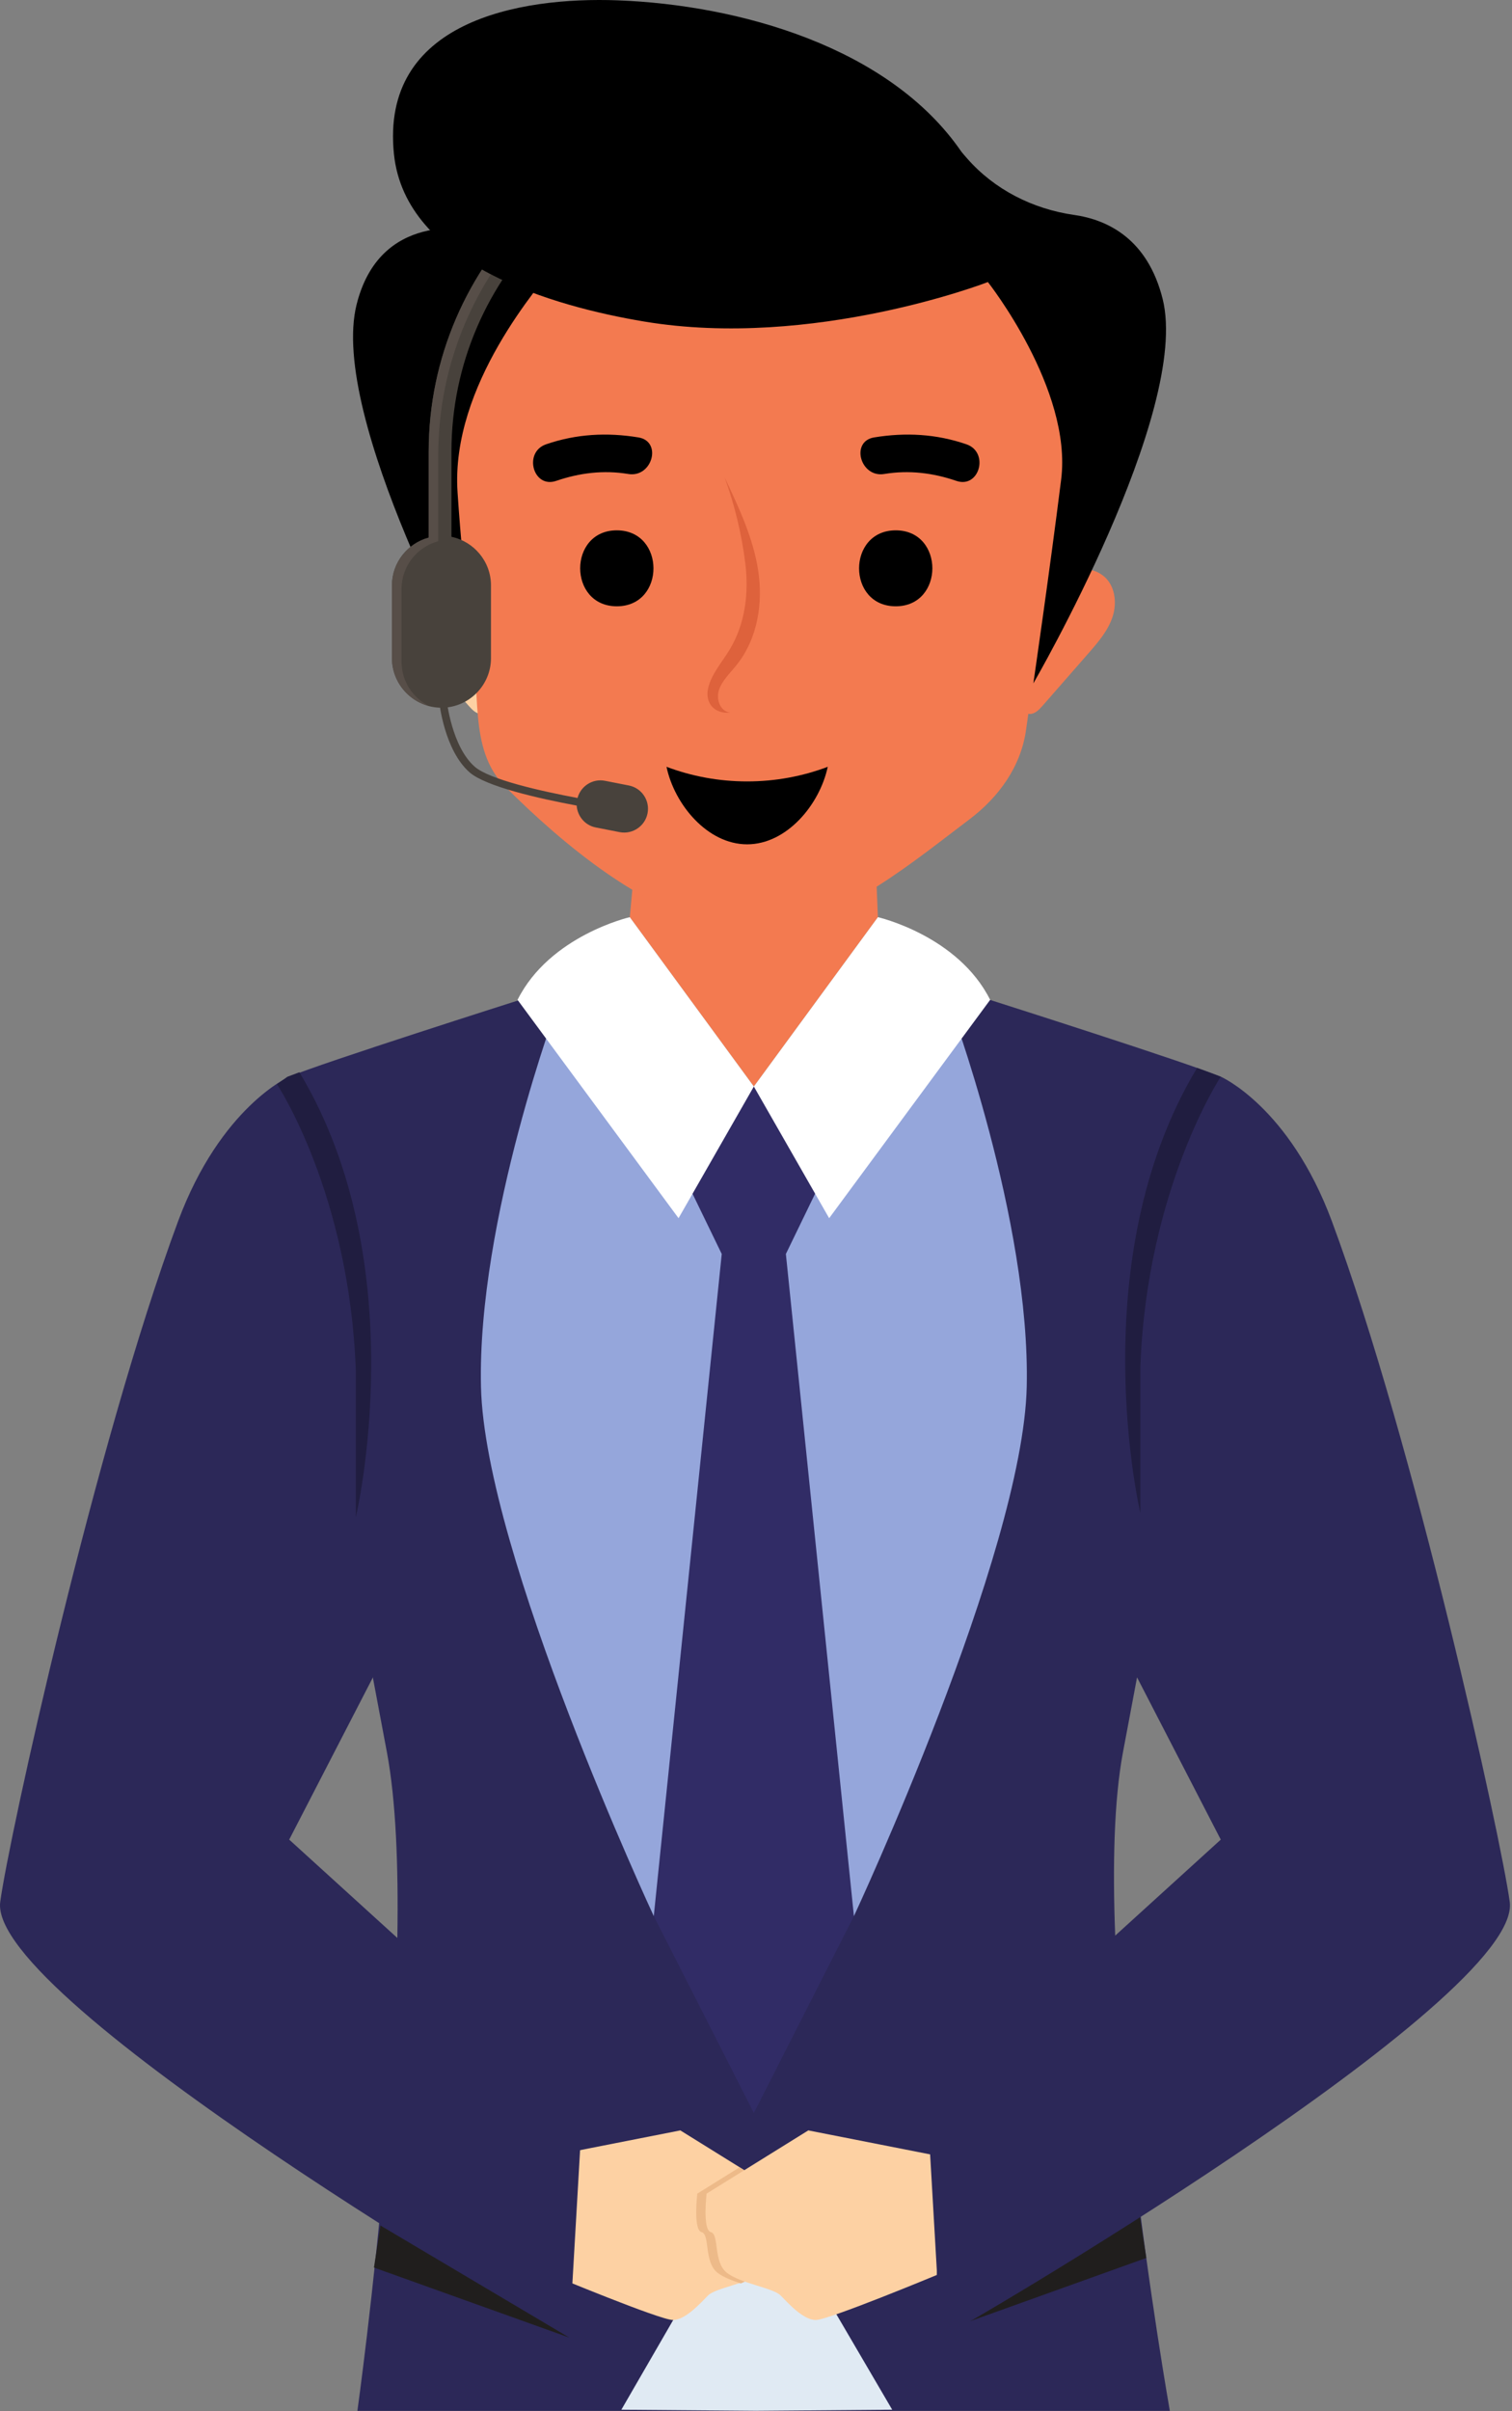 <svg width="505" height="805" viewBox="0 0 505 805" fill="none" xmlns="http://www.w3.org/2000/svg">
<rect x="0" y="0" width="505" height="805" fill="#808080" stroke="none"/>
<path d="M308.243 320.881L330.682 333.848C330.682 333.848 397.319 355.034 407.704 359.496C418.088 363.958 386.909 521.341 375.037 585.187C363.166 649.032 390.718 804.929 390.718 804.929H251.808V384.726L308.243 320.881Z" fill="#2C2858"/>
<path d="M196.05 320.881L173.611 333.848C173.611 333.848 106.974 355.034 96.59 359.496C86.205 363.958 117.384 521.341 129.256 585.187C141.128 649.032 119.367 804.929 119.367 804.929H252.486V384.726L196.05 320.881Z" fill="#2C2858"/>
<path d="M252.487 726.785L207.531 804.537L252.487 804.903L297.99 804.537L252.487 726.785Z" fill="#E0EAF3"/>
<path d="M183.605 719.871L227.23 711.287L261.201 732.395C261.201 732.395 262.636 744.553 259.766 745.258C256.896 745.962 259.062 755.277 254.391 758.852C249.747 762.426 239.024 763.861 236.519 766.366C234.014 768.871 229.005 774.585 224.726 774.585C220.447 774.585 184.31 759.556 184.31 759.556L183.605 719.871Z" fill="#FDD1A3"/>
<path d="M263.053 733.777L246.98 723.628L232.891 732.395C232.891 732.395 231.456 744.553 234.326 745.258C237.196 745.962 235.03 755.277 239.701 758.851C241.606 760.312 244.502 761.408 247.424 762.374C252.407 760.443 259.061 754.625 259.061 754.625L263.053 733.777Z" fill="#EDBA89"/>
<path d="M313.593 719.871L269.968 711.287L235.997 732.395C235.997 732.395 234.562 744.553 237.432 745.258C240.302 745.962 238.137 755.277 242.807 758.852C247.452 762.426 258.175 763.861 260.68 766.366C263.185 768.871 268.194 774.585 272.473 774.585C276.752 774.585 312.889 759.556 312.889 759.556L313.593 719.871Z" fill="#FDD1A3"/>
<path d="M96.59 359.47C96.59 359.47 73.681 369.515 59.461 407.791C31.857 482.204 3 613.392 0.077 634.969C-4.384 667.636 185.666 778.994 190.127 780.481L194.589 703.277L96.59 614.201L144.102 522.15L96.59 359.47Z" fill="#2C2858"/>
<path d="M92.5 362C92.5 362 116.656 398.233 118.848 457.539V506.591C118.848 506.591 138.798 422.42 100 358L96 359.5L92.5 362Z" fill="#201D40"/>
<path d="M316.96 334.579L251.784 362.757V705.468V646.006L285.207 639.744C285.207 639.744 341.616 518.836 342.921 463.053C344.199 407.243 316.96 334.579 316.96 334.579Z" fill="#95A6DB"/>
<path d="M160.646 463.053C161.951 518.862 218.36 639.744 218.36 639.744L251.783 646.006V705.468V362.757L186.607 334.579C186.607 334.579 159.341 407.243 160.646 463.053Z" fill="#95A6DB"/>
<path d="M262.478 418.671L281.603 379.247L251.781 362.757L221.932 379.247L241.057 418.671L218.357 639.744L251.781 705.468L285.204 639.744L262.478 418.671Z" fill="#312C66"/>
<path d="M290.58 241.823L251.782 248.659L216.271 241.823L210.349 306.217L251.782 362.757L293.215 306.217L290.58 241.823Z" fill="#F37A50"/>
<path d="M136.273 192.224C132.36 195.277 131.577 201.121 133.116 205.844C134.629 210.566 137.995 214.454 141.257 218.185C146.344 224.003 151.458 229.848 156.546 235.666C157.694 236.971 159.051 238.38 160.799 238.38C163.173 238.354 164.582 235.771 165.287 233.527C168.418 223.482 168 210.645 161.217 202.243C156.051 195.851 144.675 185.649 136.273 192.224Z" fill="#FDD1A3"/>
<path d="M368.462 192.224C372.375 195.277 373.158 201.121 371.619 205.844C370.105 210.566 366.74 214.454 363.478 218.185C358.39 224.003 353.276 229.848 348.189 235.666C347.041 236.971 345.684 238.38 343.936 238.38C341.561 238.354 340.152 235.771 339.448 233.527C336.317 223.482 336.734 210.645 343.518 202.243C348.684 195.851 360.06 185.649 368.462 192.224Z" fill="#F37A50"/>
<path d="M353.772 79.066H190.57C177.368 79.066 164.688 77.057 152.633 73.404C142.666 91.72 138.179 113.245 141.127 135.501C144.597 161.593 150.703 187.215 157.017 212.758C161.139 229.457 155.947 249.86 168.706 262.619C187.778 281.718 217.027 306.27 242.597 308.931C248.702 309.557 254.833 309.557 260.939 308.931C282.464 306.687 306.051 286.91 323.663 273.655C333.551 266.219 341.066 255.913 342.735 243.416C347.588 206.94 357.581 172.029 362.408 135.527C365.07 115.489 361.704 96.103 353.772 79.066Z" fill="#F37A50"/>
<path d="M185.692 88.093C181.621 81.935 168.863 84.675 165.862 77.891C155.191 75.23 126.725 71.238 119.106 101.66C109.687 139.31 159.261 228.438 159.261 228.438C159.261 228.438 154.799 194.624 152.816 164.332C150.442 128.456 180.734 94.772 185.692 88.093Z" fill="black"/>
<path d="M243.824 237.936C240.459 237.441 239.102 233.396 240.146 230.318C241.189 227.239 243.772 224.812 245.86 222.229C253.139 213.228 254.887 201.278 253.217 190.398C251.521 179.492 246.747 169.394 242.024 159.401C245.364 168.559 247.764 178.526 248.938 188.206C250.112 197.886 248.964 208.166 243.72 216.854C241.111 221.186 237.484 225.178 236.467 229.978C235.475 234.779 238.632 238.406 243.824 237.936Z" fill="#DE623C"/>
<path d="M295.33 158.253C303.548 156.896 311.559 157.862 319.412 160.549C327.135 163.21 330.475 150.974 322.778 148.338C312.707 144.868 302.427 144.32 291.964 146.042C283.954 147.347 287.346 159.584 295.33 158.253Z" fill="black"/>
<path d="M299.165 202.426C315.472 202.426 315.498 177.065 299.165 177.065C282.858 177.091 282.832 202.426 299.165 202.426Z" fill="black"/>
<path d="M209.852 158.253C201.633 156.896 193.623 157.862 185.77 160.549C178.047 163.21 174.707 150.974 182.404 148.338C192.475 144.868 202.755 144.32 213.218 146.042C221.254 147.347 217.862 159.584 209.852 158.253Z" fill="black"/>
<path d="M206.016 202.426C189.709 202.426 189.683 177.065 206.016 177.065C222.323 177.091 222.349 202.426 206.016 202.426Z" fill="black"/>
<path d="M222.61 256.018C225.272 268.646 236.308 281.9 249.537 281.9C262.765 281.9 273.776 268.646 276.463 256.018C268.088 259.175 259.008 260.897 249.537 260.897C240.066 260.897 231.012 259.175 222.61 256.018Z" fill="black"/>
<path d="M143.163 150.817V179.491C136.145 181.396 130.9 187.814 130.9 195.433V219.75C130.9 228.83 138.336 236.292 147.442 236.292C156.522 236.292 163.984 228.856 163.984 219.75V195.433C163.984 187.475 158.296 180.796 150.782 179.23V150.791C150.782 91.902 199.443 43.998 259.27 43.998V36.406C195.242 36.432 143.163 87.754 143.163 150.817Z" fill="#48423C"/>
<path d="M154.721 180.691C154.461 180.561 154.226 180.431 153.965 180.326V180.483C154.226 180.509 154.461 180.613 154.721 180.691Z" fill="#524943"/>
<path d="M134.109 220.95V196.633C134.109 189.015 139.327 182.596 146.372 180.691V152.017C146.372 89.998 196.728 39.38 259.27 37.684V36.406C195.267 36.406 143.189 87.728 143.189 150.817V179.491C136.17 181.396 130.926 187.814 130.926 195.433V219.75C130.926 227.421 136.222 233.866 143.319 235.718C137.866 233.031 134.109 227.421 134.109 220.95Z" fill="#574E48"/>
<path d="M358.73 71.76C344.954 69.777 332.195 63.358 323.011 52.896C321.993 51.748 321.289 50.913 321.08 50.626C296.972 15.559 246.641 1.626 206.278 0.113C173.351 -1.114 126.986 7.131 131.578 51.461C135.414 88.406 185.118 102.339 215.123 107.348C271.585 116.767 329.951 94.172 329.951 94.172C329.951 94.172 358.182 129.944 354.425 160.053C350.668 190.163 345.137 228.152 345.137 228.152C345.137 228.152 397.711 137.458 388.318 99.808C383.308 79.822 370.054 73.377 358.73 71.76Z" fill="black"/>
<path d="M210.036 262.253L202.052 260.688C197.956 259.879 193.964 262.436 192.894 266.428C180.657 264.132 163.411 260.27 158.532 255.965C150.861 249.208 149.217 233.944 149.191 233.788L146.66 234.049C146.738 234.727 148.408 250.46 156.836 257.87C162.211 262.593 180.083 266.637 192.607 268.959C192.842 272.481 195.373 275.56 198.973 276.264L206.957 277.83C211.236 278.665 215.437 275.847 216.272 271.568C217.133 267.263 214.315 263.088 210.036 262.253Z" fill="#48423C"/>
<path d="M251.782 362.758L293.215 306.218C293.215 306.218 319.933 312.323 330.709 333.822L276.934 406.722L251.782 362.758Z" fill="white"/>
<path d="M251.782 362.758L210.349 306.218C210.349 306.218 183.631 312.323 172.855 333.822L226.63 406.722L251.782 362.758Z" fill="white"/>
<path d="M127.065 743.04L124.899 757.077L190.128 780.455L127.065 743.04Z" fill="#201E1D"/>
<path d="M380.698 739.857L382.863 753.868L317.635 777.272L380.698 739.857Z" fill="#201E1D"/>
<path d="M407.731 359.47C407.731 359.47 430.639 369.515 444.859 407.791C472.464 482.204 501.295 613.392 504.243 634.969C508.705 667.636 318.655 778.994 314.193 780.481L309.731 703.277L407.731 614.201L360.218 522.15L407.731 359.47Z" fill="#2C2858"/>
<path d="M407.729 359.47C407.729 359.47 383.073 396.859 380.881 456.164V505.216C380.881 505.216 361.025 420.967 399.823 356.547L407.729 359.47Z" fill="#201D40"/>
</svg>
